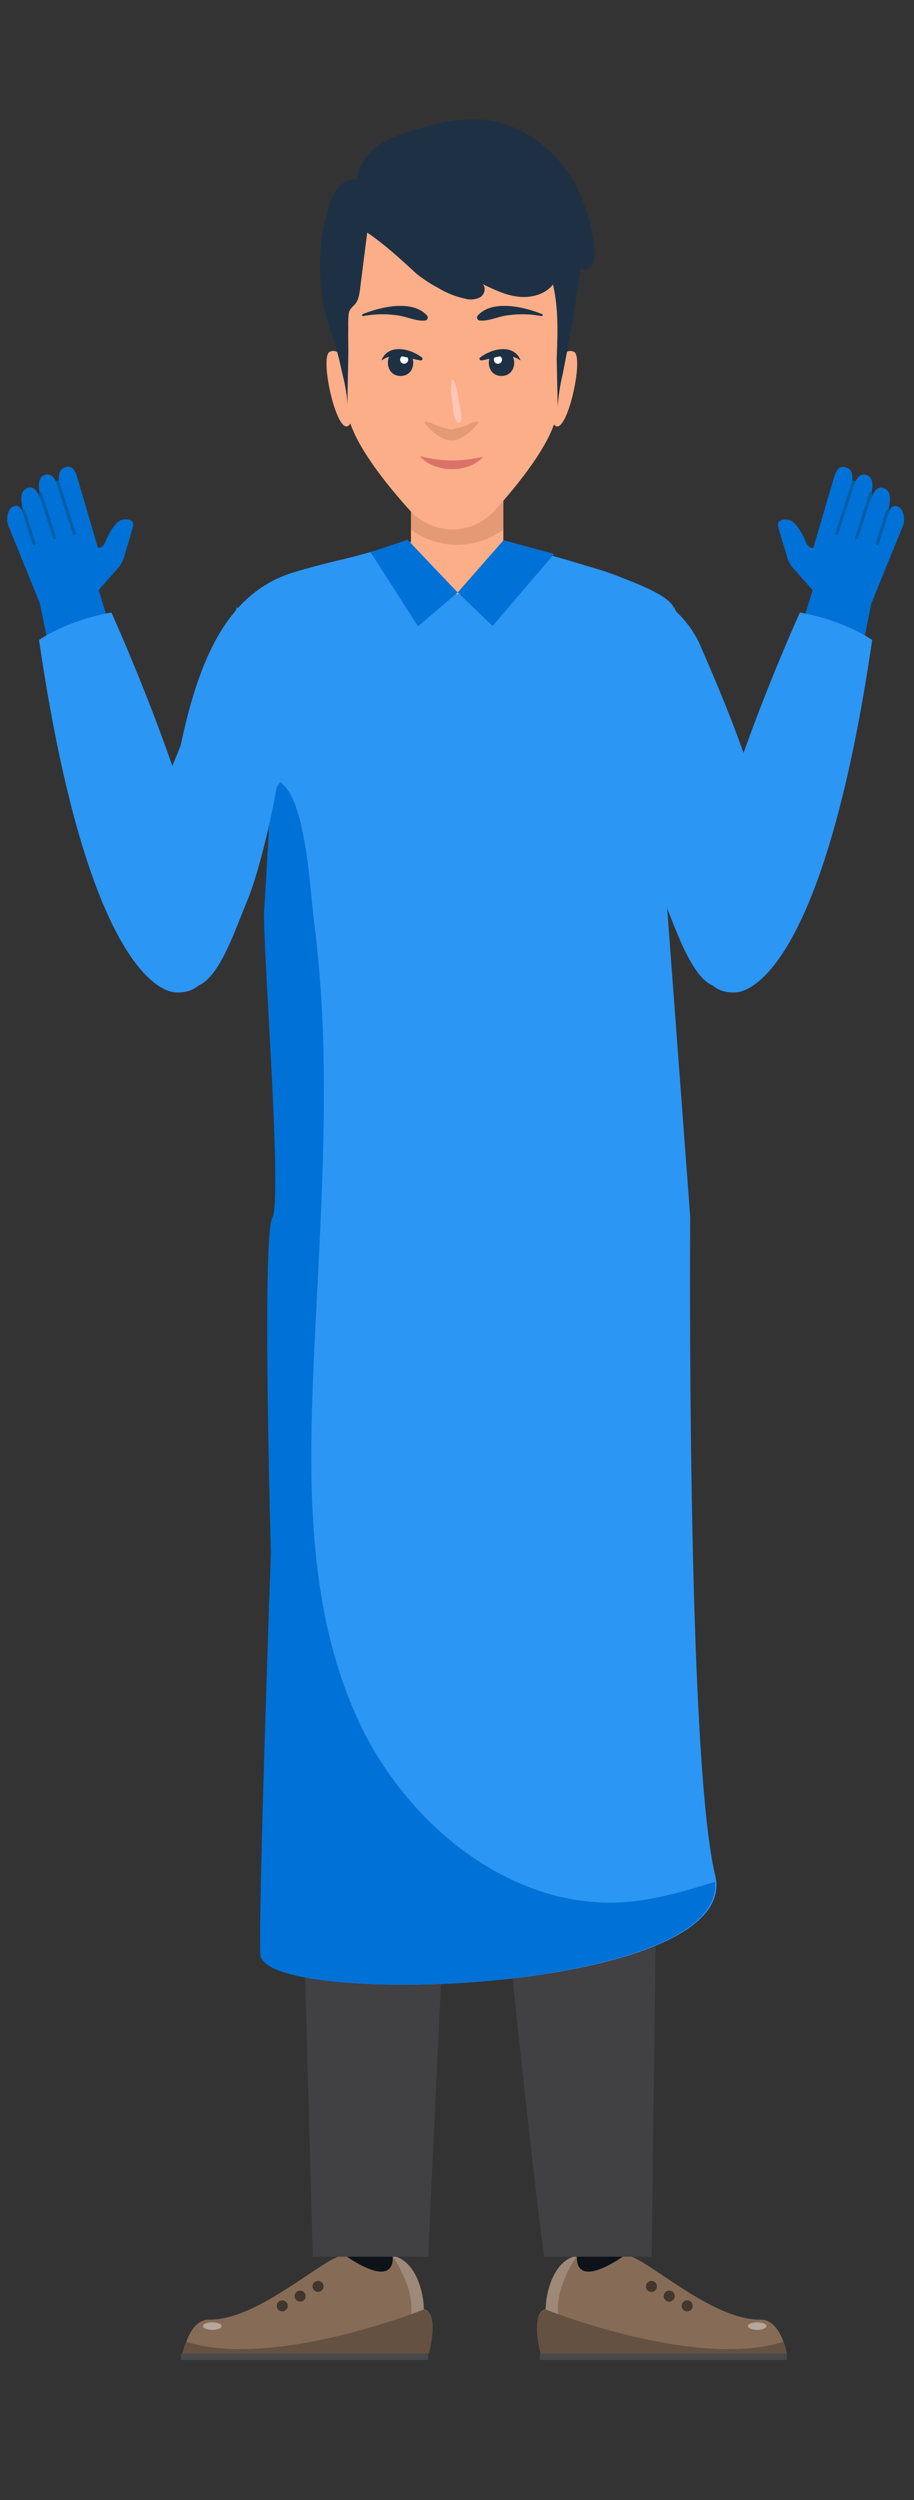 <svg xmlns="http://www.w3.org/2000/svg" viewBox="0 0 300.52 821.26"><rect x="0" y="0" width="300.52" height="821.26" fill="#333333" stroke="none"/><defs><style>.cls-1{fill:#0e131a;}.cls-2{fill:#866c57;}.cls-3{fill:#9e8979;}.cls-4{fill:#474849;}.cls-5{fill:#655141;}.cls-6{fill:#43362c;}.cls-7{fill:#b6a79a;}.cls-8{fill:#414042;}.cls-9{fill:#2b96f4;}.cls-10,.cls-14{fill:#0071d6;}.cls-11{fill:#fcae88;}.cls-12{fill:#b06d4d;opacity:0.32;}.cls-13{fill:#b77a65;}.cls-13,.cls-14,.cls-15{fill-rule:evenodd;}.cls-15{fill:#005ea5;}.cls-16{fill:#1e3144;}.cls-17{fill:#fff;}.cls-18{fill:#db7269;}.cls-19{fill:#ffc5b6;}</style></defs><g id="OBJECT"><g id="doctor"><polygon class="cls-1" points="206.41 756.89 207.78 723.68 189.91 723.68 188.53 756.89 206.41 756.89"/><path class="cls-2" d="M258.7,773.14H177.77s-1.87-6.78-.94-11.09c.35-1.68,1.13-3,2.61-3.37,0-5.28,2.5-16.13,10.29-17.52h0c-.05.38-1.42,11.23,15.31,0,4.15-2.79,27.73,21.11,45,20.85,4.05-.06,6.36,4,7.55,7.26A24.47,24.47,0,0,1,258.7,773.14Z"/><path class="cls-3" d="M189.72,741.05c-.23.33-9.16,12.9-5.32,22.37a22.3,22.3,0,0,1-7.57-1.49c.35-1.67,1.13-3,2.61-3.36,0-5.29,2.5-16.13,10.29-17.52Z"/><rect class="cls-4" x="177.51" y="773.14" width="81.25" height="2.12"/><path class="cls-5" d="M258.7,773.14H177.77s-3.61-13.07,1.67-14.46c0,0,49.44,19.76,78.18,10.59A24.47,24.47,0,0,1,258.7,773.14Z"/><path class="cls-6" d="M216,751.09a1.81,1.81,0,1,1-1.8-1.81A1.8,1.8,0,0,1,216,751.09Z"/><path class="cls-6" d="M221.85,754.29a1.81,1.81,0,1,1-1.81-1.81A1.81,1.81,0,0,1,221.85,754.29Z"/><path class="cls-6" d="M227.74,757.49a1.81,1.81,0,1,1-1.81-1.81A1.81,1.81,0,0,1,227.74,757.49Z"/><path class="cls-7" d="M252,764.13c0,.68-1.36,1.24-3.05,1.24s-3.06-.56-3.06-1.24,1.37-1.24,3.06-1.24S252,763.44,252,764.13Z"/><polygon class="cls-1" points="112.32 756.89 110.94 723.68 128.81 723.68 130.19 756.89 112.32 756.89"/><path class="cls-2" d="M60,773.14H141s1.88-6.78,1-11.09c-.36-1.68-1.14-3-2.62-3.37,0-5.28-2.5-16.13-10.29-17.52h0c.05.38,1.42,11.23-15.3,0-4.16-2.79-27.73,21.11-45,20.85-4.05-.06-6.36,4-7.54,7.26A23.94,23.94,0,0,0,60,773.14Z"/><path class="cls-3" d="M129,741.05c.23.33,9.17,12.9,5.32,22.37a22.36,22.36,0,0,0,7.58-1.49c-.36-1.67-1.14-3-2.62-3.36,0-5.29-2.5-16.13-10.29-17.52Z"/><rect class="cls-4" x="59.52" y="773.14" width="81.25" height="2.12"/><path class="cls-5" d="M60,773.14H141s3.62-13.07-1.67-14.46c0,0-49.44,19.76-78.17,10.59A23.94,23.94,0,0,0,60,773.14Z"/><path class="cls-6" d="M102.76,751.09a1.81,1.81,0,1,0,1.81-1.81A1.81,1.81,0,0,0,102.76,751.09Z"/><path class="cls-6" d="M96.87,754.29a1.81,1.81,0,1,0,1.81-1.81A1.81,1.81,0,0,0,96.87,754.29Z"/><path class="cls-6" d="M91,757.49a1.81,1.81,0,1,0,1.8-1.81A1.81,1.81,0,0,0,91,757.49Z"/><path class="cls-7" d="M66.75,764.13c0,.68,1.37,1.24,3.06,1.24s3.06-.56,3.06-1.24-1.37-1.24-3.06-1.24S66.75,763.44,66.75,764.13Z"/><path class="cls-8" d="M93.36,395.16l9.48,346.19h37.95C147.45,595.28,155,453.29,155,453.29s2.47,117.23,23.86,288.06h35.4l4.4-346.19Z"/></g><path class="cls-9" d="M219.32,401.62C199,417.07,117,414.75,94.83,400.7c-7.44-16.23-3.22-140.79-3.22-140.79s-17.53-55.37-12.45-61.12c10.32-11.69,70.69-24.22,70.69-24.22s64.23,14.18,71.25,24.22c3.42,4.88-5.71,50.08-3.14,98.89C220.67,349.35,223.54,383.84,219.32,401.62Z"/><path class="cls-10" d="M161.44,400.76c-27.82,1-49.86-13.07-54.26-27.67s-3.15-77.3-5.07-104.75c-1.32-18.95-3-32.56-15.39-44.46a240.45,240.45,0,0,1,4.89,36S87.39,384.47,94.83,400.7C110.94,410.89,161,413.44,195,408.15,183.41,407.66,172.6,400.36,161.44,400.76Z"/><path class="cls-10" d="M218,297.68c-1.54-29.37,1.14-57.42,2.79-76.18-7.95,14.4-15.89,30.12-15.41,46a258.39,258.39,0,0,0,8.51,56.73c2.33,9,4.25,18.17,6.57,27.2a66,66,0,0,0,3.09,8.8"/><rect class="cls-11" x="135.12" y="158.47" width="30.38" height="36.74"/><path class="cls-12" d="M135.12,158.47V174a25.7,25.7,0,0,0,30.38,0V158.47Z"/><path class="cls-9" d="M235.15,616c-9.49-38.91-8.21-216.23-8.21-216.23L218,280.08a121.87,121.87,0,0,1,13.65,33.59l0,.06c5.26,3.72,11,5.14,17.35,5.24,4.26-1.46,5.79-8,9.13-10.88-2.84-39.07-19-75.43-27.77-95.82-10.57-24.7-49.53-28.67-49.53-28.67l-4.29-1.19L164.81,192l-8.71,4.44h-6.21L137,195.18h-6.63L127.17,192l-8.67-9.71c-3.38,1-10.83,2.43-21.66,5.64-32.51,9.63-37.4,53-44.52,99.3-2,13.33,17.31,19.73,26.94,12.53,0,0,.2-10.87,2.18-5,2.24-21.7,7.83-31.08,7.83-31.08s-1.26,25.06-2,35S93.4,394.25,90,400.06,89.52,510,89.52,510s-4.09,114-3.47,132c.6,17.72,152.5,13.1,149.46-23.78A14.9,14.9,0,0,0,235.15,616Z"/><path class="cls-10" d="M85.59,642C85,623.9,89.07,510,89.07,510s-3-104.09.46-109.89-3.37-91.55-2.67-101.45,2-35,2-35-5,6,3.23-6.7c8.48,5.32,9.78,35,11.06,44.78a416.3,416.3,0,0,1,3.28,49c.45,33.41-2,66.76-3.42,100.13-1.62,38.47-1.44,78.43,14.43,113.52s51.48,64,89.81,60.32c9.52-.93,18.68-3.74,27.85-6.52C238.1,655.08,86.2,659.7,85.59,642Z"/><polygon class="cls-10" points="150.48 194.64 137.43 205.74 121.85 181.4 134 177.32 150.48 194.64"/><polygon class="cls-10" points="150.48 194.64 161.97 205.63 182.2 181.97 165.57 177.45 150.48 194.64"/><path class="cls-13" d="M276.92,175a.52.52,0,0,0,.33.64.5.5,0,0,0,.63-.32h0l3.4-10.66A.5.5,0,0,0,281,164h0a.51.51,0,0,0-.64.32Z"/><path class="cls-13" d="M270.16,173.14a.51.51,0,0,0,1,.31L275.75,159a.51.51,0,0,0-.34-.63.48.48,0,0,0-.62.31v0Z"/><path class="cls-14" d="M258.28,222.89l8.91-29-6.2-7a9.81,9.81,0,0,1-2.36-4.52c-.36-1.3-2.87-9.17-2.86-9.92,0-2,2.68-1.92,3.77-1.63,2,.54,4.23,4.19,5.54,7.47.48,1.23,2.12,2.29,2.41,1.46L274.18,157c1-3.49,2.34-3.81,3.54-3.53a2.67,2.67,0,0,1,2.38,2.1,18.68,18.68,0,0,1-.25,6.5s1.4-7.2,4.92-6.07,1.56,6.34,1.25,8.27c-.2,1.21.74-2.51,2.53-3.81a2.63,2.63,0,0,1,2.85.35c2.72,2,.09,8.43.09,8.43s1.17-2.85,2.69-3.07a2.8,2.8,0,0,1,2.6,2,6.42,6.42,0,0,1-.16,5.22l-10.14,24.91-6.32,31.37Z"/><path class="cls-15" d="M287.94,178.41a.51.51,0,0,0,1,.31L292.3,168a.52.52,0,0,0-.32-.64.5.5,0,0,0-.63.32v0Z"/><path class="cls-15" d="M281.18,176.53a.51.51,0,0,0,.33.63.49.49,0,0,0,.63-.31v0l4.62-14.46a.51.51,0,0,0-.33-.63.51.51,0,0,0-.64.32Z"/><path class="cls-15" d="M274.67,175.06a.51.51,0,0,0,.19.69.51.51,0,0,0,.69-.18.49.49,0,0,0,.07-.19l5.48-16.79a.51.51,0,0,0-.88-.5.58.58,0,0,0-.06.17Z"/><path class="cls-9" d="M221.62,199.3,263.5,302s-19.65,24.4-28.45,22c-7.43-2.05-13-19.26-16-26.33-6.08-14-10.51-39.53-10.51-39.53Z"/><path class="cls-9" d="M263,201.22S205.21,328.3,242,326c6.42-.4,29.63-12.4,44.78-115.77C276.1,203.17,263,201.22,263,201.22Z"/><path class="cls-13" d="M19.3,164.36a.51.51,0,0,0-.64-.32h0a.5.5,0,0,0-.31.63l3.4,10.66h0a.5.5,0,0,0,.63.32.52.52,0,0,0,.33-.64Z"/><path class="cls-13" d="M24.84,158.68v0a.5.5,0,0,0-.63-.31.51.51,0,0,0-.33.63l4.62,14.47a.51.51,0,0,0,.63.33.51.51,0,0,0,.33-.64Z"/><path class="cls-14" d="M19.46,229.61l-6.33-31.37L3,173.33a6.5,6.5,0,0,1-.16-5.22,2.8,2.8,0,0,1,2.6-2c1.52.22,2.7,3.07,2.7,3.07s-2.63-6.45.09-8.43a2.61,2.61,0,0,1,2.84-.35c1.8,1.3,2.74,5,2.54,3.81-.31-1.93-2.27-7.14,1.25-8.27S19.76,162,19.76,162a18.92,18.92,0,0,1-.25-6.5,2.68,2.68,0,0,1,2.38-2.1c1.21-.28,2.51,0,3.55,3.53l6.69,22.76c.29.83,1.93-.23,2.41-1.46,1.3-3.28,3.52-6.93,5.53-7.47,1.09-.29,3.77-.36,3.77,1.63,0,.75-2.5,8.62-2.85,9.92a9.9,9.9,0,0,1-2.36,4.52l-6.2,7,8.91,29Z"/><path class="cls-15" d="M8.27,167.73v0a.5.5,0,1,0-.95.32l3.39,10.69a.51.51,0,0,0,.64.32.51.51,0,0,0,.33-.63Z"/><path class="cls-15" d="M13.82,162.06a.51.51,0,0,0-.64-.32.51.51,0,0,0-.33.63l4.62,14.46v0a.5.5,0,0,0,.63.31.5.5,0,0,0,.33-.63Z"/><path class="cls-15" d="M19.45,158.26a.55.55,0,0,0-.05-.17.51.51,0,0,0-.89.5L24,175.38a.7.7,0,0,0,.06.19.51.51,0,0,0,.69.18.5.5,0,0,0,.19-.69Z"/><path class="cls-9" d="M78,199.3,36.12,302s19.64,24.4,28.45,22c7.43-2.05,13-19.26,16-26.33,6.08-14,10.5-39.53,10.5-39.53Z"/><path class="cls-9" d="M36.63,201.22S94.4,328.3,57.61,326c-6.43-.4-29.63-12.4-44.78-115.77C23.52,203.17,36.63,201.22,36.63,201.22Z"/><path class="cls-11" d="M182.65,120.14s2.78-6.32,6.12-4.53-2.38,27.64-6.31,24.16S182.65,120.14,182.65,120.14Z"/><path class="cls-11" d="M114.47,120.14s-2.78-6.32-6.12-4.53,2.39,27.64,6.32,24.16S114.47,120.14,114.47,120.14Z"/><path class="cls-11" d="M148.75,173.94h0a19.05,19.05,0,0,1-14.13-6.43c-7.83-8.68-20.44-24.16-20.44-33.82L112,96.44c0-20.38,17.62-33.37,36.71-33.37h0c11.83,0,23.09,4.89,29.95,13.46a30.93,30.93,0,0,1,6.76,19.66l-2.14,37.5c0,9.66-12.62,25.14-20.45,33.82A19,19,0,0,1,148.75,173.94Z"/><path class="cls-16" d="M189.67,61.58a45.23,45.23,0,0,0-4.75-7.43c-6.3-8-15.66-13.77-25.8-14.81-7.69-.78-15.39,1.09-22.79,3.32-4.23,1.28-8.5,2.72-12.1,5.28s-6.51,6.45-6.91,10.85a7.59,7.59,0,0,0-6.25,3A18.23,18.23,0,0,0,108,68.29a66.66,66.66,0,0,0-2.29,10.85,68,68,0,0,0,.68,21.25c1.22,6.35,3.88,12,5.27,18.36,1,4.7,2.62,10,2.52,14.85,0,0,.33-15.72.33-15.74.07-3.42-.07-6.84,0-10.26a37.8,37.8,0,0,1,.13-4.39c.2-1.56,1-2.09,2-3.19,1.24-1.35,1.52-3.29,1.75-5.11q1.17-9.24,2.35-18.5c5.91,4,11,8.76,16.24,13.54a44.2,44.2,0,0,0,7,4.58,28.5,28.5,0,0,0,9,3.6,6.79,6.79,0,0,0,4.93-.49c1.43-.92,2-3.2.76-4.33,3.78,1.84,7.64,3.7,11.81,4.16s8.77-.73,11.33-4c1.87,7.79,1.54,16.45,1.23,24.44l.33,15.74A65.06,65.06,0,0,1,185,122.94c2.32-11.54,4.25-23,6-34.69,1.3.8,3.1-.06,3.84-1.39a7.85,7.85,0,0,0,.58-4.46A55.24,55.24,0,0,0,189.67,61.58Z"/><path class="cls-12" d="M153.43,139.7a21.64,21.64,0,0,1-5,1.39,21.62,21.62,0,0,1-5-1.39c-2.06-1-3.83-1.5-3.78-.87s4.76,5.88,8.78,5.88,8.74-5.25,8.78-5.88S155.49,138.73,153.43,139.7Z"/><path class="cls-16" d="M131.71,123.51c5.56,0,5.57-8.65,0-8.65s-5.57,8.65,0,8.65Z"/><path class="cls-17" d="M134.21,118.16a1.33,1.33,0,1,1-1.33-1.34A1.33,1.33,0,0,1,134.21,118.16Z"/><path class="cls-16" d="M125.55,118.34c4.12-2.85,8.35-.67,12.68.06.48.08,1-.54.54-.92-3.76-3-11-4.7-13.31.77,0,0,0,.13.09.09Z"/><path class="cls-16" d="M164.89,123.51c-5.56,0-5.57-8.65,0-8.65s5.57,8.65,0,8.65Z"/><path class="cls-17" d="M162.38,118.16a1.34,1.34,0,1,0,1.33-1.34A1.34,1.34,0,0,0,162.38,118.16Z"/><path class="cls-16" d="M171.13,118.25c-2.34-5.47-9.55-3.75-13.31-.77-.48.38.06,1,.54.92,4.33-.73,8.57-2.91,12.68-.06.06,0,.11,0,.09-.09Z"/><path class="cls-16" d="M119.42,103.84a34,34,0,0,1,11.81-.15c2.81.44,5.6,1.84,8.42,1.62a1,1,0,0,0,.7-1.71c-4.84-5.3-15.45-2.73-21.1-.39a.33.33,0,0,0,.17.63Z"/><path class="cls-16" d="M178.25,103.21c-5.66-2.35-16.26-4.91-21.11.39a1,1,0,0,0,.71,1.71c2.79.22,5.63-1.19,8.41-1.62a33.7,33.7,0,0,1,11.81.15.33.33,0,0,0,.18-.63Z"/><path class="cls-18" d="M138,149.86c1.87.43,3.59.81,5.31,1a38.64,38.64,0,0,0,5.12.4,36.94,36.94,0,0,0,5.13-.29c1.73-.2,3.46-.54,5.34-.92a12.11,12.11,0,0,1-4.79,3.12,16.19,16.19,0,0,1-11.39-.13A12.15,12.15,0,0,1,138,149.86Z"/><path class="cls-19" d="M148.54,124.82c-.56,2.56-.14,5,.21,7.57.27,2,.19,4.44,1.37,6.12a.77.77,0,0,0,1.4-.18c.57-2-.23-4.25-.57-6.24-.42-2.55-.68-5-1.88-7.34a.29.29,0,0,0-.53.07Z"/></g></svg>